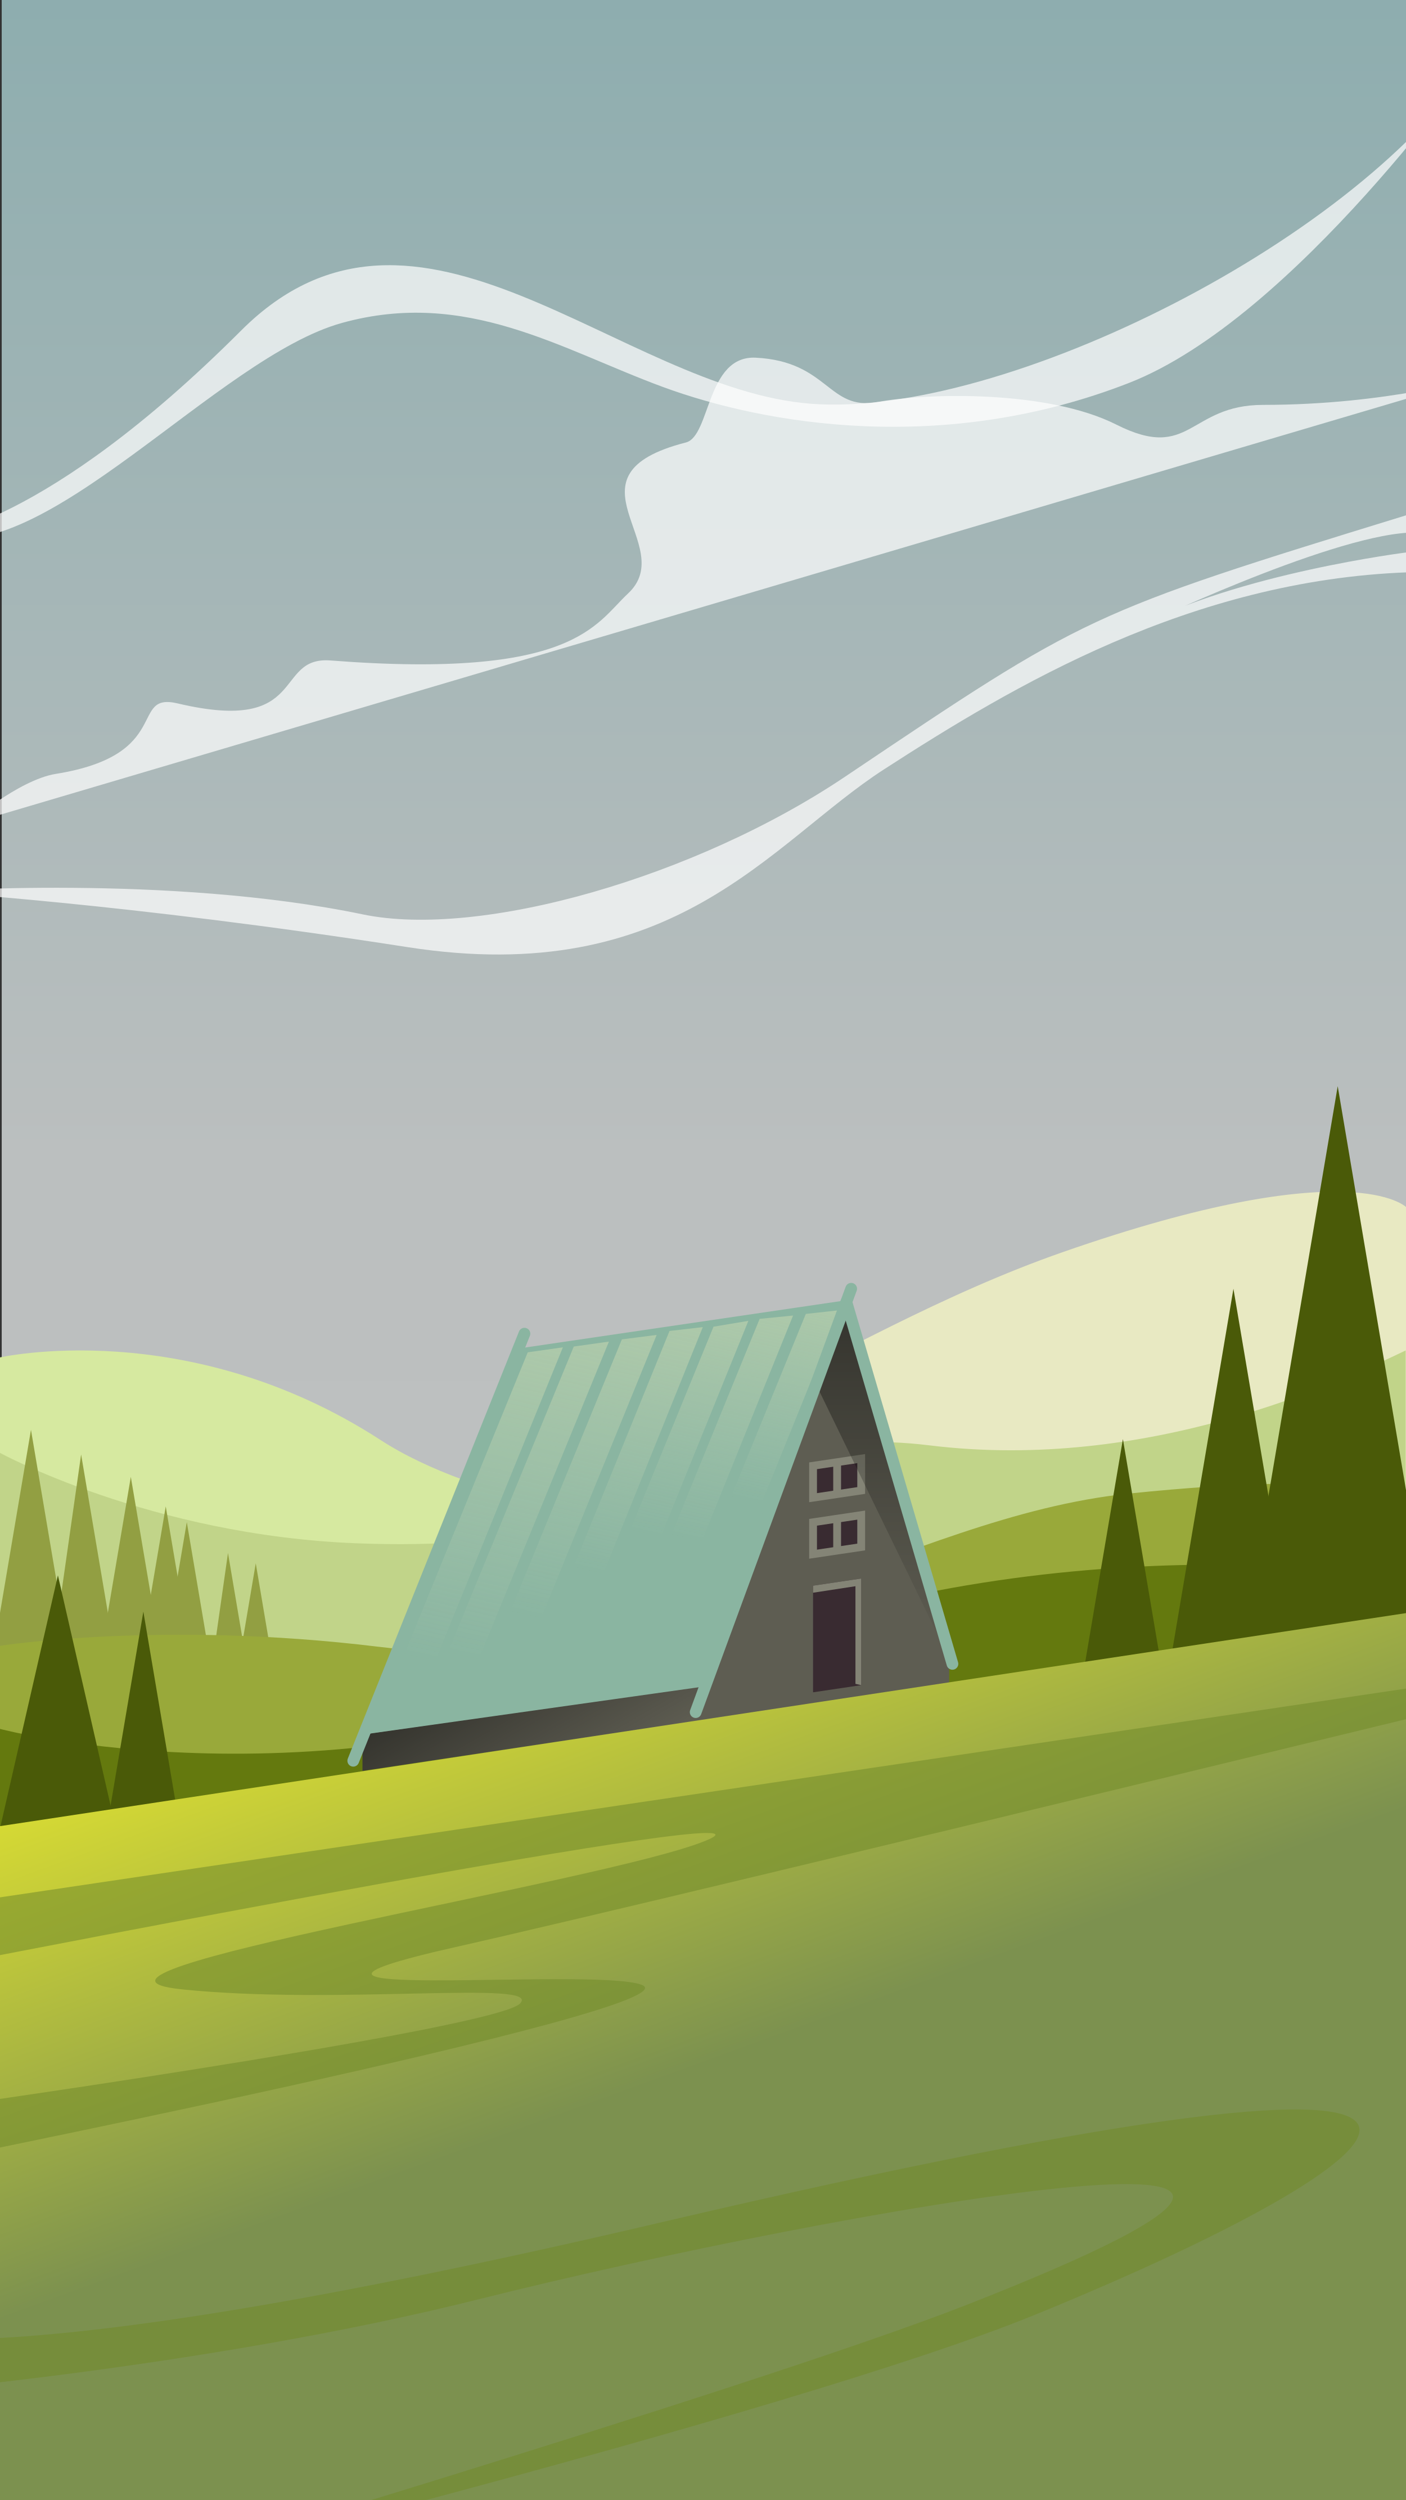 <svg width="360" height="640" viewBox="0 0 360 640" fill="none" xmlns="http://www.w3.org/2000/svg">
<rect x="0" y="0" width="360" height="640" fill="#333333" stroke="none"/>
<g clip-path="url(#clip0_416_892)">
<path opacity="0.7" d="M360.18 0H0.44V508.755H360.18V0Z" fill="url(#paint0_linear_416_892)"/>
<path d="M360.04 309C360.04 309 346.04 294.705 272.145 320.5C211.24 341.75 161.145 384.32 106.59 384.32V406.225H360.04V309Z" fill="#E8E9C2"/>
<path d="M-0.185 347.5C-0.185 347.5 47.89 336.5 97.42 368.595C145.965 400.06 267.56 396.555 267.56 396.555L2.44379e-06 416.29L-0.185 347.5Z" fill="#D6E9A0"/>
<path d="M-0.13 371.83C-0.13 371.83 38.44 393 91.34 395.045C175.94 398.33 183.34 363.28 238.075 369.985C293.93 376.83 343.115 353.735 359.91 345.68V389.82L-0.13 436.025V371.83Z" fill="#C1D489"/>
<path d="M-2.085 425.205H17.94L7.93 366L-2.085 425.205Z" fill="#929F42"/>
<path d="M10.76 442.51L30.78 431.51L20.77 372.305L10.76 442.51Z" fill="#929F42"/>
<path d="M23.485 437.245H43.51L33.495 378.04L23.485 437.245Z" fill="#929F42"/>
<path d="M32.425 444.81H52.45L42.44 385.605L32.425 444.81Z" fill="#929F42"/>
<path d="M37.815 448.825H57.84L47.83 389.62L37.815 448.825Z" fill="#929F42"/>
<path d="M48.365 467.735L68.39 456.735L58.375 397.525L48.365 467.735Z" fill="#929F42"/>
<path d="M55.47 459.37H75.495L65.485 400.165L55.47 459.37Z" fill="#929F42"/>
<path d="M0 421.29C0 421.29 41.34 414.75 96.845 421.52C180 431.665 230.3 388.39 289.115 382.31C348.985 376.12 360.04 383.23 360.04 383.23V408.91L0 474.03V421.29Z" fill="#99A93A"/>
<path d="M360.04 403.725C360.04 403.725 267.56 388 176.3 426.045C83.39 464.785 0 442.555 0 442.555V476.03L360.04 423.29V403.725Z" fill="#64790E"/>
<path d="M-17.145 137.115C-17.145 137.115 11.175 135.165 61.735 84.615C106.925 39.425 158.67 99.69 207.735 103.36C256.8 107.03 348.93 61.215 378.5 14.095C378.5 14.095 331.5 81.455 289.075 98.02C241.61 116.555 195.865 108.68 169.725 99.05C143.585 89.42 119.5 73.84 87.58 82.655C55.66 91.47 11.29 145.825 -17.145 137.115Z" fill="white" fill-opacity="0.7"/>
<path d="M-8.585 211.1L378.5 96.64C378.5 96.64 355.355 103.64 323.43 103.64C304.31 103.64 304.93 118.315 285.825 108.685C268.17 99.78 237.27 100.575 224.65 102.91C212.03 105.245 212.155 92.5 193.5 91.56C180.825 90.935 181.945 111.645 175.615 113.265C142.75 121.675 174.085 139.56 160.785 151.94C152.42 159.73 147.045 173.9 84.66 169.065C69.87 167.915 79.16 188.02 45.525 180.065C32.92 177.065 44.565 193.255 14.265 198.1C4.715 199.635 -8.585 211.1 -8.585 211.1Z" fill="white" fill-opacity="0.7"/>
<path d="M-18.41 228.22C-18.41 228.22 31.965 231.16 104.34 242.44C173.015 253.14 197.17 215.79 226.34 196.94C259.34 175.615 304.78 148.54 360.515 146.495V141.355C360.515 141.355 316.605 146.78 290.72 160.855C290.72 160.855 339.27 137.585 360.555 136.355L360.515 131.755C278.055 157.11 278.25 157.255 216.365 198.825C178.16 224.485 123.08 240.325 92.89 234.06C43.21 223.72 -18.41 228.22 -18.41 228.22Z" fill="white" fill-opacity="0.7"/>
<path d="M92.815 443.56V453.29L243.025 430.905V422.97L92.815 443.56Z" fill="#5E5D52"/>
<path opacity="0.45" d="M92.815 453.29V444.02L179.95 431.355L177.62 440.54L92.815 453.29Z" fill="url(#paint1_linear_416_892)"/>
<path d="M132.715 345.19L216.865 332.81L180.75 431.635L92.815 444.02L132.715 345.19Z" fill="#8AB5A1"/>
<path d="M216.865 332.81L243.025 423.23L180.75 431.635L216.865 332.81Z" fill="#5E5D52"/>
<path d="M134.28 341.385L90.45 450.71" stroke="#8AB5A1" stroke-width="3" stroke-miterlimit="10" stroke-linecap="round"/>
<path opacity="0.3" d="M144.125 344.88L135.125 346.16L101.77 427.765L107.54 434.76L144.125 344.88Z" fill="url(#paint2_linear_416_892)"/>
<path opacity="0.3" d="M155.91 343.415L146.915 344.68L112.365 428.59L118.135 435.585L155.91 343.415Z" fill="url(#paint3_linear_416_892)"/>
<path opacity="0.3" d="M168.135 341.705L159.23 342.845L124.61 427.235L130.38 434.23L168.135 341.705Z" fill="url(#paint4_linear_416_892)"/>
<path opacity="0.3" d="M179.95 339.71L171.425 340.695L140.615 416.405L146.17 423.4L179.95 339.71Z" fill="url(#paint5_linear_416_892)"/>
<path opacity="0.3" d="M191.615 338.105L182.69 339.6L153.535 410.76L159.305 417.755L191.615 338.105Z" fill="url(#paint6_linear_416_892)"/>
<path opacity="0.3" d="M203.065 336.745L194.5 337.595L163.72 412.89L169.385 419.99L203.065 336.745Z" fill="url(#paint7_linear_416_892)"/>
<path opacity="0.3" d="M214.995 335.375L206.325 336.33L175.545 411.63L181.315 418.625L214.995 335.375Z" fill="url(#paint8_linear_416_892)"/>
<path d="M220.505 431.355L208.18 433.185V405.895L220.505 404.06V431.355Z" fill="#392B31"/>
<path d="M220.505 395.995L208.18 397.83V389.665L220.505 387.83V395.995Z" fill="#392B31" stroke="#848476" stroke-width="2" stroke-miterlimit="10"/>
<path d="M208.18 405.895V407.695L219.035 406.03V431.025L220.505 431.355V404.06L208.18 405.895Z" fill="#848476"/>
<path d="M214.345 388.745V396.875" stroke="#848476" stroke-width="2" stroke-miterlimit="10"/>
<path d="M220.505 381.53L208.18 383.365V375.2L220.505 373.365V381.53Z" fill="#392B31" stroke="#848476" stroke-width="2" stroke-miterlimit="10"/>
<path d="M214.345 374.285V382.415" stroke="#848476" stroke-width="2" stroke-miterlimit="10"/>
<path d="M318.005 422.97H367.025L342.515 278.035L318.005 422.97Z" fill="#4A5A08"/>
<path d="M297.11 440.51H334.525L315.815 329.89L297.11 440.51Z" fill="#4A5A08"/>
<path d="M273.73 449.9H301.305L287.515 368.375L273.73 449.9Z" fill="#4A5A08"/>
<path d="M22.92 494.05H50.495L36.705 412.525L22.92 494.05Z" fill="#4A5A08"/>
<path d="M-3.84 484.78H33.495L14.83 403.255L-3.84 484.78Z" fill="#4A5A08"/>
<path d="M-0.265 467.485L360.04 412.91V640.075H-0.04L-0.265 467.485Z" fill="url(#paint9_linear_416_892)"/>
<path opacity="0.55" d="M14.81 664.25C14.81 664.25 201.81 618.25 264.62 592.68C359.895 553.895 423.07 509.445 168.915 568.95C-147.93 643.125 -31.06 556 -31.06 556C-31.06 556 179.89 514.175 164.34 508.08C152.34 503.375 52.42 512.91 116.42 498.45C178.485 484.45 442.42 420 442.42 420L-7.215 486.745L-4.92 501.42C-4.92 501.42 208.18 459.825 180.75 471.15C155.065 481.76 6.645 505.09 46.5 509.215C86.355 513.34 139.315 506.715 133.12 512.885C126.925 519.055 -2.63 537.65 -2.63 537.65H-41.63L-28.21 612.705C-28.21 612.705 53 606 122.57 588.555C214.195 565.59 388.325 534.895 247.07 590.16C192.865 611.37 14.81 664.25 14.81 664.25Z" fill="#718B2B"/>
<path opacity="0.44" d="M208.945 354.37L242.28 422.97L216.7 334.835L208.945 354.37Z" fill="url(#paint10_linear_416_892)"/>
<path d="M217.94 329.89L178.125 438.26" stroke="#8AB5A1" stroke-width="3" stroke-miterlimit="10" stroke-linecap="round"/>
<path d="M216.7 333.265L243.865 425.905" stroke="#8AB5A1" stroke-width="3" stroke-miterlimit="10" stroke-linecap="round"/>
</g>
<defs>
<linearGradient id="paint0_linear_416_892" x1="180.31" y1="508.755" x2="180.31" y2="0" gradientUnits="userSpaceOnUse">
<stop stop-color="white"/>
<stop offset="0.427" stop-color="#F5FBFB"/>
<stop offset="1" stop-color="#B5E2E4"/>
</linearGradient>
<linearGradient id="paint1_linear_416_892" x1="145.92" y1="458.84" x2="126.225" y2="424.73" gradientUnits="userSpaceOnUse">
<stop stop-opacity="0"/>
<stop offset="1"/>
</linearGradient>
<linearGradient id="paint2_linear_416_892" x1="109.411" y1="436.068" x2="130.351" y2="342.231" gradientUnits="userSpaceOnUse">
<stop offset="0.11" stop-color="#F5F2CB" stop-opacity="0"/>
<stop offset="0.76" stop-color="#FBF5C1" stop-opacity="0.73"/>
<stop offset="1" stop-color="#FDF6BE"/>
</linearGradient>
<linearGradient id="paint3_linear_416_892" x1="120.386" y1="436.987" x2="141.87" y2="340.709" gradientUnits="userSpaceOnUse">
<stop offset="0.12" stop-color="#F5F2CB" stop-opacity="0"/>
<stop offset="0.77" stop-color="#FBF5C1" stop-opacity="0.73"/>
<stop offset="1" stop-color="#FDF6BE"/>
</linearGradient>
<linearGradient id="paint4_linear_416_892" x1="132.644" y1="435.634" x2="154.203" y2="339.022" gradientUnits="userSpaceOnUse">
<stop offset="0.22" stop-color="#F5F2CB" stop-opacity="0"/>
<stop offset="0.79" stop-color="#FBF5C1" stop-opacity="0.73"/>
<stop offset="1" stop-color="#FDF6BE"/>
</linearGradient>
<linearGradient id="paint5_linear_416_892" x1="147.669" y1="424.586" x2="167.153" y2="337.28" gradientUnits="userSpaceOnUse">
<stop offset="0.25" stop-color="#F5F2CB" stop-opacity="0"/>
<stop offset="0.61" stop-color="#F9F4C4" stop-opacity="0.5"/>
<stop offset="0.88" stop-color="#FCF5C0" stop-opacity="0.86"/>
<stop offset="1" stop-color="#FDF6BE"/>
</linearGradient>
<linearGradient id="paint6_linear_416_892" x1="160.5" y1="418.851" x2="179.051" y2="335.724" gradientUnits="userSpaceOnUse">
<stop offset="0.31" stop-color="#F5F2CB" stop-opacity="0"/>
<stop offset="0.82" stop-color="#FBF5C1" stop-opacity="0.73"/>
<stop offset="1" stop-color="#FDF6BE"/>
</linearGradient>
<linearGradient id="paint7_linear_416_892" x1="170.94" y1="421.184" x2="190.325" y2="334.32" gradientUnits="userSpaceOnUse">
<stop offset="0.31" stop-color="#F5F2CB" stop-opacity="0"/>
<stop offset="0.82" stop-color="#FBF5C1" stop-opacity="0.73"/>
<stop offset="1" stop-color="#FDF6BE"/>
</linearGradient>
<linearGradient id="paint8_linear_416_892" x1="182.892" y1="419.822" x2="202.277" y2="332.957" gradientUnits="userSpaceOnUse">
<stop offset="0.41" stop-color="#F5F2CB" stop-opacity="0"/>
<stop offset="0.84" stop-color="#FBF5C1" stop-opacity="0.73"/>
<stop offset="1" stop-color="#FDF6BE"/>
</linearGradient>
<linearGradient id="paint9_linear_416_892" x1="139.95" y1="416.45" x2="237.565" y2="684.65" gradientUnits="userSpaceOnUse">
<stop stop-color="#D5D934"/>
<stop offset="0.417" stop-color="#7C914F"/>
</linearGradient>
<linearGradient id="paint10_linear_416_892" x1="225.61" y1="422.97" x2="225.61" y2="334.835" gradientUnits="userSpaceOnUse">
<stop stop-opacity="0"/>
<stop offset="1"/>
</linearGradient>
<clipPath id="clip0_416_892">
<rect width="360" height="640" fill="white"/>
</clipPath>
</defs>
</svg>
